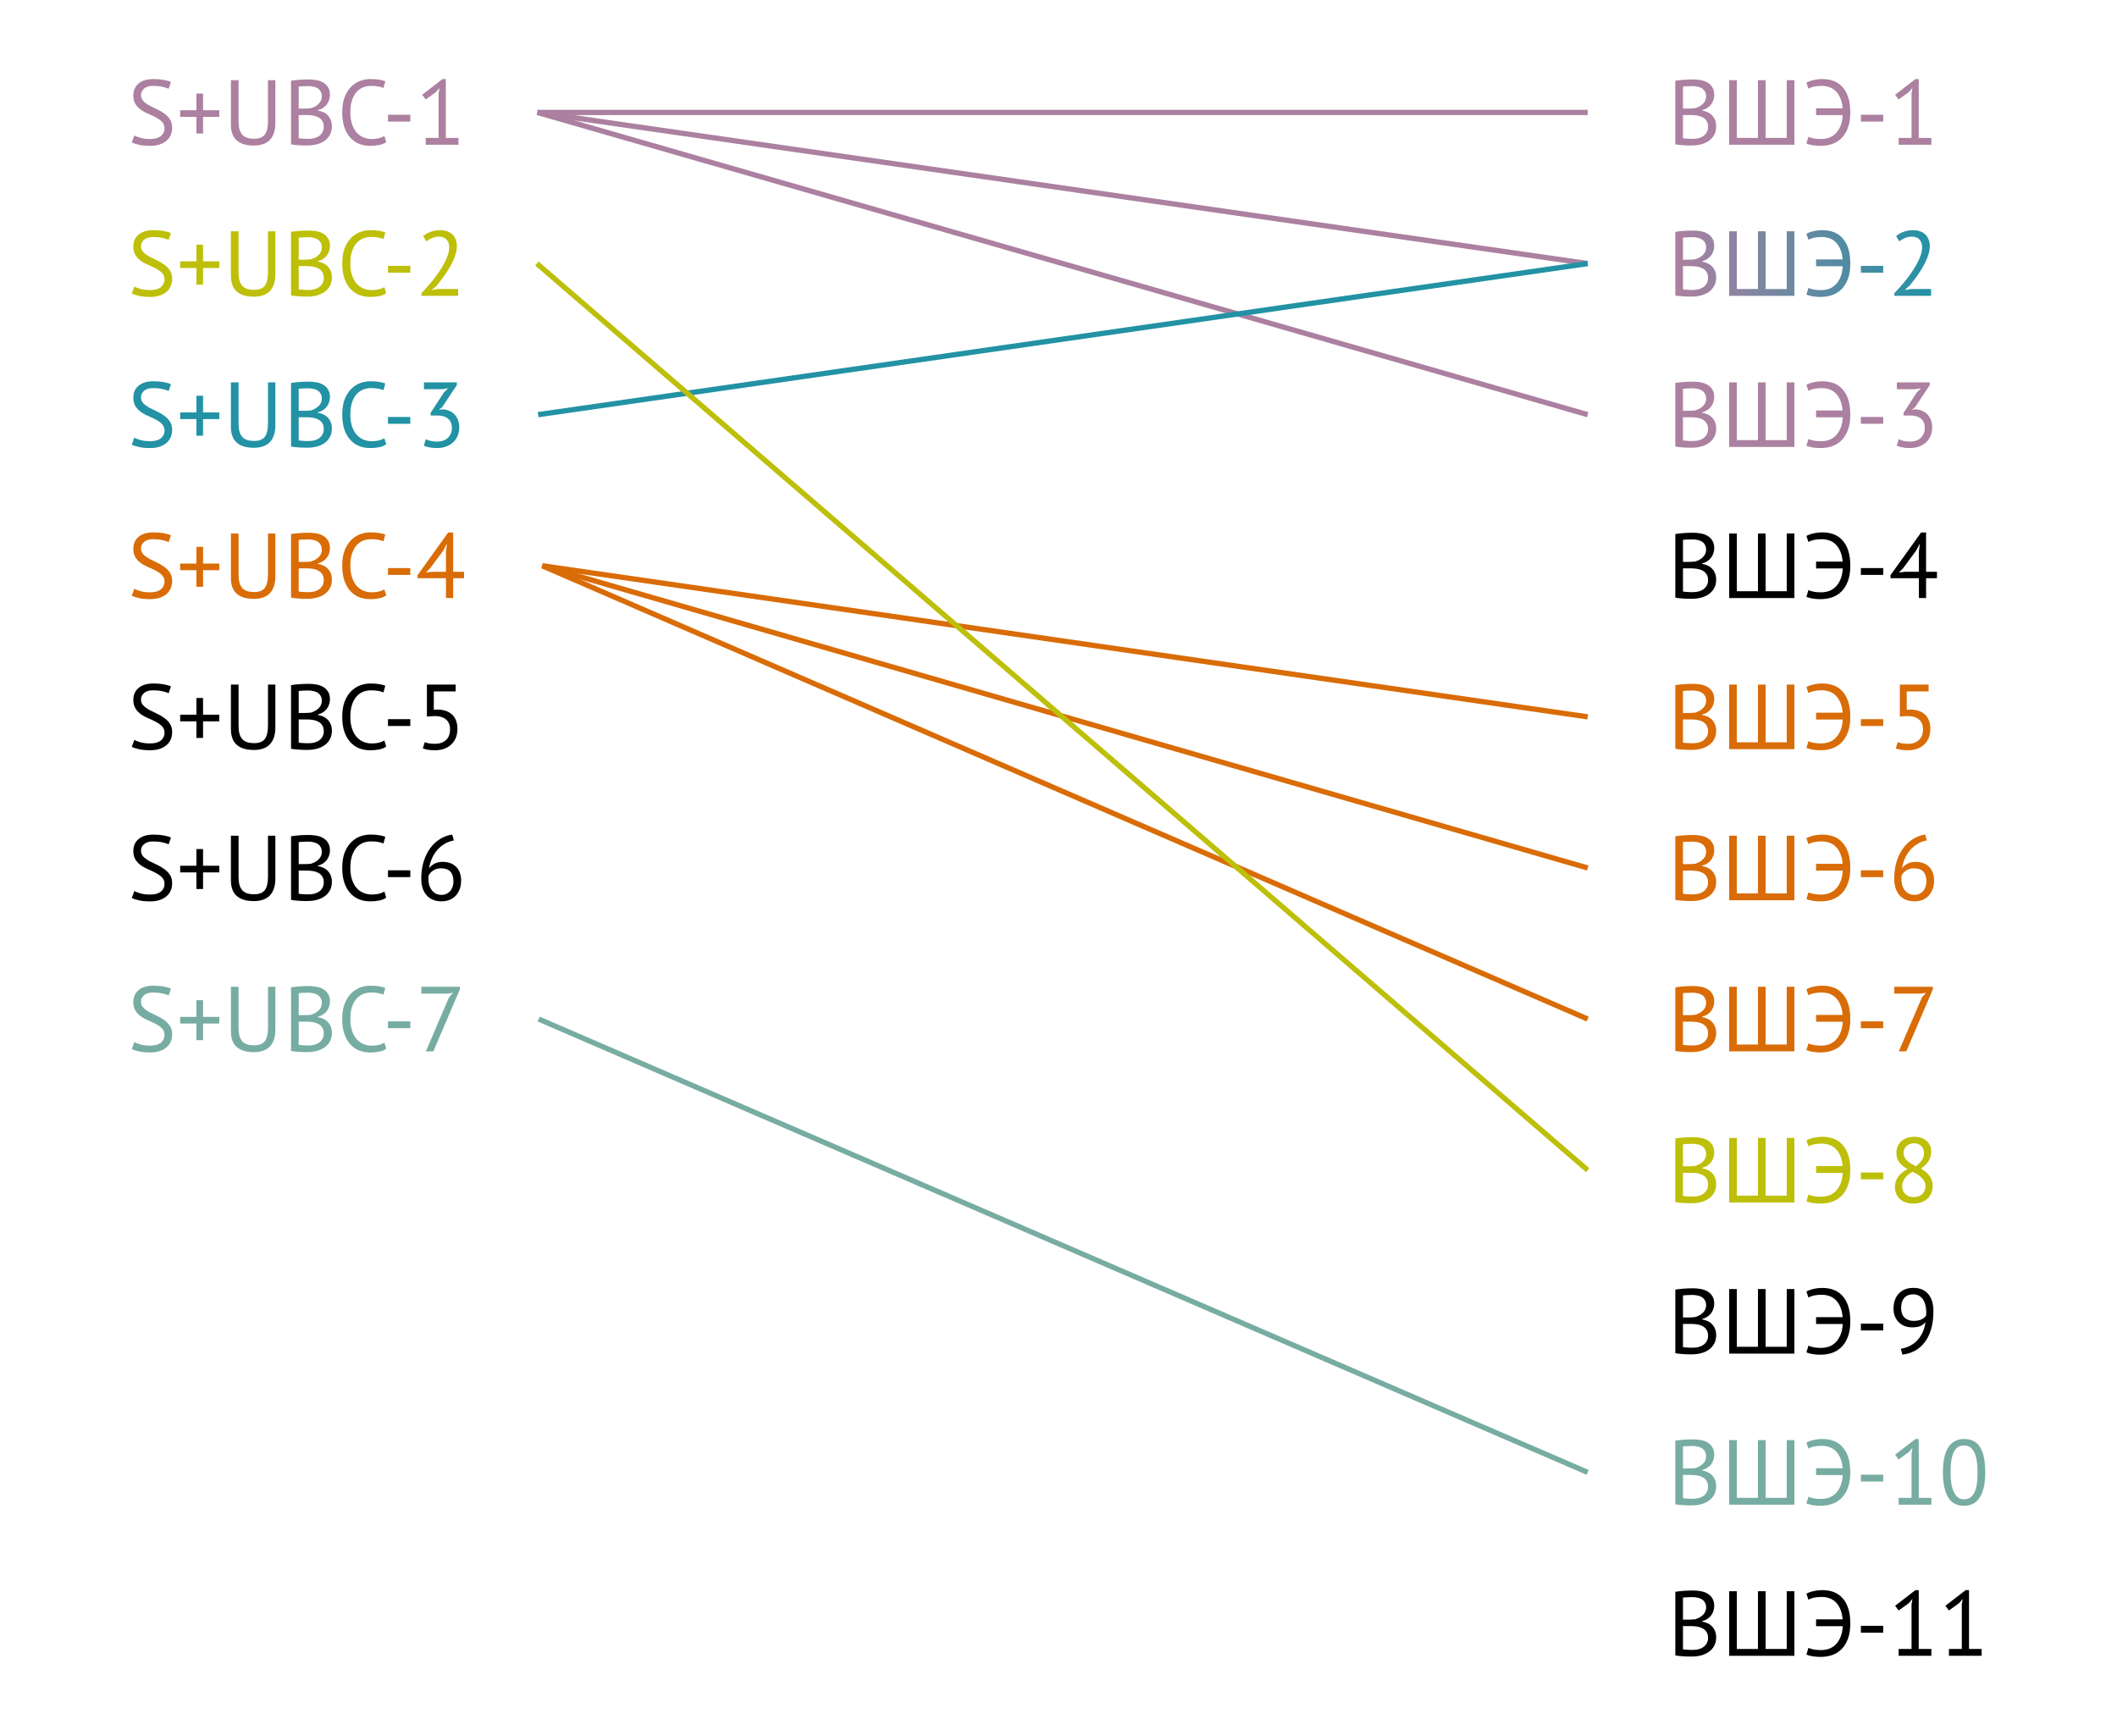 <?xml version="1.0" encoding="UTF-8" standalone="no"?>
<svg xmlns:rdf="http://www.w3.org/1999/02/22-rdf-syntax-ns#" xmlns="http://www.w3.org/2000/svg" height="329.37" width="401.68" version="1.1" xmlns:cc="http://creativecommons.org/ns#" xmlns:dc="http://purl.org/dc/elements/1.1/" viewBox="0 0 321.347 263.496">
<defs>
<linearGradient id="a" y2="40.004" gradientUnits="userSpaceOnUse" y1="40.004" x2="293.13" x1="254.31">
<stop stop-color="#ac80a0" offset="0"/>
<stop stop-color="#2292a4" offset="1"/>
</linearGradient>
</defs>
<g font-size="14px" font-family="&apos;PT Sans&apos;">
<g fill="#ac80a0">
<path d="m260.21 14.408q0 0.35-0.112 0.714t-0.336 0.686q-0.224 0.308-0.574 0.546t-0.826 0.364v0.056q0.42 0.07 0.798 0.238 0.392 0.168 0.686 0.462t0.476 0.714 0.182 0.994q0 0.756-0.322 1.316-0.308 0.546-0.826 0.896-0.504 0.35-1.162 0.518t-1.344 0.168q-0.238 0-0.56 0t-0.672-0.028q-0.35-0.014-0.7-0.056-0.35-0.028-0.616-0.098v-9.646q0.518-0.084 1.204-0.14t1.498-0.056q0.546 0 1.106 0.098 0.574 0.084 1.036 0.35 0.462 0.252 0.756 0.714 0.308 0.462 0.308 1.19zm-3.248 6.664q0.448 0 0.868-0.098 0.42-0.112 0.742-0.336 0.322-0.238 0.504-0.574 0.196-0.336 0.196-0.798 0-0.574-0.238-0.924-0.224-0.35-0.602-0.546-0.364-0.196-0.826-0.266t-0.924-0.07h-1.218v3.514q0.098 0.028 0.28 0.042t0.392 0.028 0.434 0.028q0.224 0 0.392 0zm-0.77-4.592q0.238 0 0.574-0.014t0.56-0.042q0.336-0.112 0.63-0.266 0.294-0.168 0.518-0.378 0.238-0.224 0.364-0.504 0.14-0.294 0.14-0.63 0-0.462-0.182-0.756-0.168-0.308-0.462-0.49t-0.672-0.252q-0.378-0.084-0.77-0.084-0.462 0-0.854 0.028-0.378 0.014-0.574 0.056v3.332h0.728z"/>
<path d="m262.48 21.968v-9.8h1.162v8.764h3.206v-8.764h1.162v8.764h3.206v-8.764h1.162v9.8h-9.898z"/>
<path d="m275.67 16.438h4.032q-0.07-0.854-0.336-1.498-0.266-0.658-0.686-1.078-0.42-0.434-0.98-0.63-0.546-0.196-1.19-0.196-0.658 0-1.176 0.112-0.504 0.112-0.826 0.308l-0.308-0.91q0.434-0.252 1.078-0.392 0.644-0.154 1.372-0.154 0.896 0 1.666 0.28t1.33 0.896q0.574 0.602 0.896 1.568t0.322 2.324q0 1.372-0.364 2.338t-0.994 1.582q-0.616 0.602-1.442 0.882-0.812 0.266-1.708 0.266-0.7 0-1.246-0.098-0.532-0.098-0.91-0.252l0.308-1.022q0.322 0.154 0.84 0.252 0.518 0.084 1.078 0.084t1.12-0.168q0.574-0.182 1.036-0.616t0.77-1.134 0.364-1.708h-4.046v-1.036z"/>
<path d="m282.47 17.418h3.388v1.036h-3.388v-1.036z"/>
<path d="m288.2 20.932h1.96v-6.776l0.14-0.826-0.56 0.658-1.54 1.106-0.532-0.714 3.08-2.38h0.504v8.932h1.918v1.036h-4.97v-1.036z"/>
</g>
<g fill="url(#a)">
<path d="m260.21 37.344q0 0.35-0.112 0.714t-0.336 0.686q-0.224 0.308-0.574 0.546t-0.826 0.364v0.056q0.42 0.07 0.798 0.238 0.392 0.168 0.686 0.462t0.476 0.714 0.182 0.994q0 0.756-0.322 1.316-0.308 0.546-0.826 0.896-0.504 0.35-1.162 0.518t-1.344 0.168q-0.238 0-0.56 0t-0.672-0.028q-0.35-0.014-0.7-0.056-0.35-0.028-0.616-0.098v-9.646q0.518-0.084 1.204-0.14t1.498-0.056q0.546 0 1.106 0.098 0.574 0.084 1.036 0.35 0.462 0.252 0.756 0.714 0.308 0.462 0.308 1.19zm-3.248 6.664q0.448 0 0.868-0.098 0.42-0.112 0.742-0.336 0.322-0.238 0.504-0.574 0.196-0.336 0.196-0.798 0-0.574-0.238-0.924-0.224-0.35-0.602-0.546-0.364-0.196-0.826-0.266t-0.924-0.07h-1.218v3.514q0.098 0.028 0.28 0.042t0.392 0.028 0.434 0.028q0.224 0 0.392 0zm-0.77-4.592q0.238 0 0.574-0.014t0.56-0.042q0.336-0.112 0.63-0.266 0.294-0.168 0.518-0.378 0.238-0.224 0.364-0.504 0.14-0.294 0.14-0.63 0-0.462-0.182-0.756-0.168-0.308-0.462-0.49t-0.672-0.252q-0.378-0.084-0.77-0.084-0.462 0-0.854 0.028-0.378 0.014-0.574 0.056v3.332h0.728z"/>
<path d="m262.48 44.904v-9.8h1.162v8.764h3.206v-8.764h1.162v8.764h3.206v-8.764h1.162v9.8h-9.898z"/>
<path d="m275.67 39.374h4.032q-0.07-0.854-0.336-1.498-0.266-0.658-0.686-1.078-0.42-0.434-0.98-0.63-0.546-0.196-1.19-0.196-0.658 0-1.176 0.112-0.504 0.112-0.826 0.308l-0.308-0.91q0.434-0.252 1.078-0.392 0.644-0.154 1.372-0.154 0.896 0 1.666 0.28t1.33 0.896q0.574 0.602 0.896 1.568t0.322 2.324q0 1.372-0.364 2.338t-0.994 1.582q-0.616 0.602-1.442 0.882-0.812 0.266-1.708 0.266-0.7 0-1.246-0.098-0.532-0.098-0.91-0.252l0.308-1.022q0.322 0.154 0.84 0.252 0.518 0.084 1.078 0.084t1.12-0.168q0.574-0.182 1.036-0.616t0.77-1.134 0.364-1.708h-4.046v-1.036z"/>
<path d="m282.47 40.354h3.388v1.036h-3.388v-1.036z"/>
<path d="m292.93 37.33q0 0.742-0.28 1.526-0.266 0.77-0.714 1.554-0.434 0.784-0.98 1.54-0.546 0.742-1.092 1.414l-0.686 0.602v0.056l0.896-0.154h3.052v1.036h-5.572v-0.406q0.308-0.322 0.742-0.798t0.896-1.05q0.476-0.588 0.924-1.232 0.462-0.658 0.826-1.33 0.378-0.672 0.602-1.33t0.224-1.246q0-0.686-0.392-1.134-0.392-0.462-1.19-0.462-0.532 0-1.036 0.224-0.504 0.21-0.868 0.49l-0.462-0.798q0.49-0.42 1.162-0.658t1.442-0.238q0.602 0 1.064 0.182 0.462 0.168 0.784 0.49t0.49 0.77q0.168 0.434 0.168 0.952z"/>
</g>
<g fill="#ac80a0">
<path d="m260.21 60.28q0 0.35-0.112 0.714t-0.336 0.686q-0.224 0.308-0.574 0.546t-0.826 0.364v0.056q0.42 0.07 0.798 0.238 0.392 0.168 0.686 0.462t0.476 0.714 0.182 0.994q0 0.756-0.322 1.316-0.308 0.546-0.826 0.896-0.504 0.35-1.162 0.518t-1.344 0.168q-0.238 0-0.56 0t-0.672-0.028q-0.35-0.014-0.7-0.056-0.35-0.028-0.616-0.098v-9.646q0.518-0.084 1.204-0.14t1.498-0.056q0.546 0 1.106 0.098 0.574 0.084 1.036 0.35 0.462 0.252 0.756 0.714 0.308 0.462 0.308 1.19zm-3.248 6.664q0.448 0 0.868-0.098 0.42-0.112 0.742-0.336 0.322-0.238 0.504-0.574 0.196-0.336 0.196-0.798 0-0.574-0.238-0.924-0.224-0.35-0.602-0.546-0.364-0.196-0.826-0.266t-0.924-0.07h-1.218v3.514q0.098 0.028 0.28 0.042t0.392 0.028 0.434 0.028q0.224 0 0.392 0zm-0.77-4.592q0.238 0 0.574-0.014t0.56-0.042q0.336-0.112 0.63-0.266 0.294-0.168 0.518-0.378 0.238-0.224 0.364-0.504 0.14-0.294 0.14-0.63 0-0.462-0.182-0.756-0.168-0.308-0.462-0.49t-0.672-0.252q-0.378-0.084-0.77-0.084-0.462 0-0.854 0.028-0.378 0.014-0.574 0.056v3.332h0.728z"/>
<path d="m262.48 67.84v-9.8h1.162v8.764h3.206v-8.764h1.162v8.764h3.206v-8.764h1.162v9.8h-9.898z"/>
<path d="m275.67 62.31h4.032q-0.07-0.854-0.336-1.498-0.266-0.658-0.686-1.078-0.42-0.434-0.98-0.63-0.546-0.196-1.19-0.196-0.658 0-1.176 0.112-0.504 0.112-0.826 0.308l-0.308-0.91q0.434-0.252 1.078-0.392 0.644-0.154 1.372-0.154 0.896 0 1.666 0.28t1.33 0.896q0.574 0.602 0.896 1.568t0.322 2.324q0 1.372-0.364 2.338t-0.994 1.582q-0.616 0.602-1.442 0.882-0.812 0.266-1.708 0.266-0.7 0-1.246-0.098-0.532-0.098-0.91-0.252l0.308-1.022q0.322 0.154 0.84 0.252 0.518 0.084 1.078 0.084t1.12-0.168q0.574-0.182 1.036-0.616t0.77-1.134 0.364-1.708h-4.046v-1.036z"/>
<path d="m282.47 63.29h3.388v1.036h-3.388v-1.036z"/>
<path d="m289.96 67.028q0.476 0 0.882-0.14t0.7-0.406q0.294-0.28 0.462-0.658t0.168-0.826q0-0.98-0.588-1.456-0.574-0.476-1.596-0.476h-1.036v-0.406l2.016-3.108 0.644-0.616-0.91 0.14h-2.772v-1.036h4.998v0.406l-2.226 3.346-0.49 0.406v0.028l0.476-0.098q0.56 0.014 1.036 0.21 0.476 0.182 0.826 0.546 0.35 0.35 0.546 0.854 0.196 0.49 0.196 1.12 0 0.756-0.266 1.344t-0.728 0.994q-0.448 0.392-1.064 0.602t-1.302 0.21q-0.63 0-1.134-0.098t-0.882-0.252l0.294-0.994q0.322 0.154 0.756 0.266 0.448 0.098 0.994 0.098z"/>
</g>
</g>
<path d="m260.21 83.216q0 0.35-0.112 0.714t-0.336 0.686q-0.224 0.308-0.574 0.546t-0.826 0.364v0.056q0.42 0.07 0.798 0.238 0.392 0.168 0.686 0.462t0.476 0.714 0.182 0.994q0 0.756-0.322 1.316-0.308 0.546-0.826 0.896-0.504 0.35-1.162 0.518t-1.344 0.168q-0.238 0-0.56 0t-0.672-0.028q-0.35-0.014-0.7-0.056-0.35-0.028-0.616-0.098v-9.646q0.518-0.084 1.204-0.14t1.498-0.056q0.546 0 1.106 0.098 0.574 0.084 1.036 0.35 0.462 0.252 0.756 0.714 0.308 0.462 0.308 1.19zm-3.248 6.664q0.448 0 0.868-0.098 0.42-0.112 0.742-0.336 0.322-0.238 0.504-0.574 0.196-0.336 0.196-0.798 0-0.574-0.238-0.924-0.224-0.35-0.602-0.546-0.364-0.196-0.826-0.266t-0.924-0.07h-1.218v3.514q0.098 0.028 0.28 0.042t0.392 0.028 0.434 0.028q0.224 0 0.392 0zm-0.77-4.592q0.238 0 0.574-0.014t0.56-0.042q0.336-0.112 0.63-0.266 0.294-0.168 0.518-0.378 0.238-0.224 0.364-0.504 0.14-0.294 0.14-0.63 0-0.462-0.182-0.756-0.168-0.308-0.462-0.49t-0.672-0.252q-0.378-0.084-0.77-0.084-0.462 0-0.854 0.028-0.378 0.014-0.574 0.056v3.332h0.728z"/>
<path d="m262.48 90.776v-9.8h1.162v8.764h3.206v-8.764h1.162v8.764h3.206v-8.764h1.162v9.8h-9.898z"/>
<path d="m275.67 85.246h4.032q-0.07-0.854-0.336-1.498-0.266-0.658-0.686-1.078-0.42-0.434-0.98-0.63-0.546-0.196-1.19-0.196-0.658 0-1.176 0.112-0.504 0.112-0.826 0.308l-0.308-0.91q0.434-0.252 1.078-0.392 0.644-0.154 1.372-0.154 0.896 0 1.666 0.28t1.33 0.896q0.574 0.602 0.896 1.568t0.322 2.324q0 1.372-0.364 2.338t-0.994 1.582q-0.616 0.602-1.442 0.882-0.812 0.266-1.708 0.266-0.7 0-1.246-0.098-0.532-0.098-0.91-0.252l0.308-1.022q0.322 0.154 0.84 0.252 0.518 0.084 1.078 0.084t1.12-0.168q0.574-0.182 1.036-0.616t0.77-1.134 0.364-1.708h-4.046v-1.036z"/>
<path d="m282.47 86.226h3.388v1.036h-3.388v-1.036z"/>
<path d="m294.02 87.766h-1.652v3.01h-1.092v-3.01h-4.312v-0.462l4.648-6.482h0.756v5.964h1.652v0.98zm-2.744-4.032 0.14-1.148h-0.042l-0.49 0.952-1.974 2.674-0.672 0.686 0.98-0.112h2.058v-3.052z"/>
<g font-size="14px" font-family="&apos;PT Sans&apos;" fill="#d96c06">
<path d="m260.21 106.15q0 0.35-0.112 0.714t-0.336 0.686q-0.224 0.308-0.574 0.546t-0.826 0.364v0.056q0.42 0.07 0.798 0.238 0.392 0.168 0.686 0.462t0.476 0.714 0.182 0.994q0 0.756-0.322 1.316-0.308 0.546-0.826 0.896-0.504 0.35-1.162 0.518t-1.344 0.168q-0.238 0-0.56 0t-0.672-0.028q-0.35-0.014-0.7-0.056-0.35-0.028-0.616-0.098v-9.646q0.518-0.084 1.204-0.14t1.498-0.056q0.546 0 1.106 0.098 0.574 0.084 1.036 0.35 0.462 0.252 0.756 0.714 0.308 0.462 0.308 1.19zm-3.248 6.664q0.448 0 0.868-0.098 0.42-0.112 0.742-0.336 0.322-0.238 0.504-0.574 0.196-0.336 0.196-0.798 0-0.574-0.238-0.924-0.224-0.35-0.602-0.546-0.364-0.196-0.826-0.266t-0.924-0.07h-1.218v3.514q0.098 0.028 0.28 0.042t0.392 0.028 0.434 0.028q0.224 0 0.392 0zm-0.77-4.592q0.238 0 0.574-0.014t0.56-0.042q0.336-0.112 0.63-0.266 0.294-0.168 0.518-0.378 0.238-0.224 0.364-0.504 0.14-0.294 0.14-0.63 0-0.462-0.182-0.756-0.168-0.308-0.462-0.49t-0.672-0.252q-0.378-0.084-0.77-0.084-0.462 0-0.854 0.028-0.378 0.014-0.574 0.056v3.332h0.728z"/>
<path d="m262.48 113.71v-9.8h1.162v8.764h3.206v-8.764h1.162v8.764h3.206v-8.764h1.162v9.8h-9.898z"/>
<path d="m275.67 108.18h4.032q-0.07-0.854-0.336-1.498-0.266-0.658-0.686-1.078-0.42-0.434-0.98-0.63-0.546-0.196-1.19-0.196-0.658 0-1.176 0.112-0.504 0.112-0.826 0.308l-0.308-0.91q0.434-0.252 1.078-0.392 0.644-0.154 1.372-0.154 0.896 0 1.666 0.28t1.33 0.896q0.574 0.602 0.896 1.568t0.322 2.324q0 1.372-0.364 2.338t-0.994 1.582q-0.616 0.602-1.442 0.882-0.812 0.266-1.708 0.266-0.7 0-1.246-0.098-0.532-0.098-0.91-0.252l0.308-1.022q0.322 0.154 0.84 0.252 0.518 0.084 1.078 0.084t1.12-0.168q0.574-0.182 1.036-0.616t0.77-1.134 0.364-1.708h-4.046v-1.036z"/>
<path d="m282.47 109.16h3.388v1.036h-3.388v-1.036z"/>
<path d="m289.67 112.9q0.966 0 1.596-0.56t0.63-1.624q0-1.022-0.63-1.526-0.616-0.504-1.708-0.504l-1.176 0.07v-4.844h4.368v1.036h-3.318v2.786l0.602-0.028q1.386 0.014 2.184 0.77t0.798 2.17q0 0.784-0.266 1.4-0.266 0.602-0.728 1.008-0.448 0.406-1.064 0.616t-1.316 0.21q-0.63 0-1.064-0.07t-0.812-0.21l0.294-0.952q0.322 0.126 0.686 0.196 0.378 0.056 0.924 0.056z"/>
<path d="m260.21 129.09q0 0.35-0.112 0.714t-0.336 0.686q-0.224 0.308-0.574 0.546t-0.826 0.364v0.056q0.42 0.07 0.798 0.238 0.392 0.168 0.686 0.462t0.476 0.714 0.182 0.994q0 0.756-0.322 1.316-0.308 0.546-0.826 0.896-0.504 0.35-1.162 0.518t-1.344 0.168q-0.238 0-0.56 0t-0.672-0.028q-0.35-0.014-0.7-0.056-0.35-0.028-0.616-0.098v-9.646q0.518-0.084 1.204-0.14t1.498-0.056q0.546 0 1.106 0.098 0.574 0.084 1.036 0.35 0.462 0.252 0.756 0.714 0.308 0.462 0.308 1.19zm-3.248 6.664q0.448 0 0.868-0.098 0.42-0.112 0.742-0.336 0.322-0.238 0.504-0.574 0.196-0.336 0.196-0.798 0-0.574-0.238-0.924-0.224-0.35-0.602-0.546-0.364-0.196-0.826-0.266t-0.924-0.07h-1.218v3.514q0.098 0.028 0.28 0.042t0.392 0.028 0.434 0.028q0.224 0 0.392 0zm-0.77-4.592q0.238 0 0.574-0.014t0.56-0.042q0.336-0.112 0.63-0.266 0.294-0.168 0.518-0.378 0.238-0.224 0.364-0.504 0.14-0.294 0.14-0.63 0-0.462-0.182-0.756-0.168-0.308-0.462-0.49t-0.672-0.252q-0.378-0.084-0.77-0.084-0.462 0-0.854 0.028-0.378 0.014-0.574 0.056v3.332h0.728z"/>
<path d="m262.48 136.65v-9.8h1.162v8.764h3.206v-8.764h1.162v8.764h3.206v-8.764h1.162v9.8h-9.898z"/>
<path d="m275.67 131.12h4.032q-0.07-0.854-0.336-1.498-0.266-0.658-0.686-1.078-0.42-0.434-0.98-0.63-0.546-0.196-1.19-0.196-0.658 0-1.176 0.112-0.504 0.112-0.826 0.308l-0.308-0.91q0.434-0.252 1.078-0.392 0.644-0.154 1.372-0.154 0.896 0 1.666 0.28t1.33 0.896q0.574 0.602 0.896 1.568t0.322 2.324q0 1.372-0.364 2.338t-0.994 1.582q-0.616 0.602-1.442 0.882-0.812 0.266-1.708 0.266-0.7 0-1.246-0.098-0.532-0.098-0.91-0.252l0.308-1.022q0.322 0.154 0.84 0.252 0.518 0.084 1.078 0.084t1.12-0.168q0.574-0.182 1.036-0.616t0.77-1.134 0.364-1.708h-4.046v-1.036z"/>
<path d="m282.47 132.1h3.388v1.036h-3.388v-1.036z"/>
<path d="m293.58 133.69q0 0.644-0.196 1.218-0.196 0.56-0.574 0.994-0.378 0.42-0.938 0.672-0.56 0.238-1.274 0.238-0.7 0-1.26-0.224t-0.966-0.658q-0.406-0.448-0.63-1.092-0.21-0.644-0.21-1.484 0-1.386 0.35-2.548 0.364-1.176 0.994-2.044t1.484-1.4q0.868-0.546 1.876-0.686l0.238 0.896q-0.784 0.14-1.428 0.532t-1.134 0.966q-0.476 0.574-0.784 1.288t-0.42 1.47q0.224-0.378 0.756-0.686 0.532-0.322 1.302-0.322 1.316 0 2.058 0.756 0.756 0.756 0.756 2.114zm-1.162 0.112q0-0.994-0.462-1.498t-1.428-0.504q-0.686 0-1.19 0.336-0.49 0.336-0.686 0.756-0.028 0.196-0.028 0.322t0 0.28q0 0.434 0.112 0.854 0.126 0.42 0.378 0.756 0.252 0.322 0.616 0.532 0.378 0.196 0.882 0.196 0.406 0 0.728-0.154 0.336-0.154 0.574-0.42t0.364-0.644q0.14-0.378 0.14-0.812z"/>
<path d="m260.21 152.02q0 0.35-0.112 0.714t-0.336 0.686q-0.224 0.308-0.574 0.546t-0.826 0.364v0.056q0.42 0.07 0.798 0.238 0.392 0.168 0.686 0.462t0.476 0.714 0.182 0.994q0 0.756-0.322 1.316-0.308 0.546-0.826 0.896-0.504 0.35-1.162 0.518t-1.344 0.168q-0.238 0-0.56 0t-0.672-0.028q-0.35-0.014-0.7-0.056-0.35-0.028-0.616-0.098v-9.646q0.518-0.084 1.204-0.14t1.498-0.056q0.546 0 1.106 0.098 0.574 0.084 1.036 0.35 0.462 0.252 0.756 0.714 0.308 0.462 0.308 1.19zm-3.248 6.664q0.448 0 0.868-0.098 0.42-0.112 0.742-0.336 0.322-0.238 0.504-0.574 0.196-0.336 0.196-0.798 0-0.574-0.238-0.924-0.224-0.35-0.602-0.546-0.364-0.196-0.826-0.266t-0.924-0.07h-1.218v3.514q0.098 0.028 0.28 0.042t0.392 0.028 0.434 0.028q0.224 0 0.392 0zm-0.77-4.592q0.238 0 0.574-0.014t0.56-0.042q0.336-0.112 0.63-0.266 0.294-0.168 0.518-0.378 0.238-0.224 0.364-0.504 0.14-0.294 0.14-0.63 0-0.462-0.182-0.756-0.168-0.308-0.462-0.49t-0.672-0.252q-0.378-0.084-0.77-0.084-0.462 0-0.854 0.028-0.378 0.014-0.574 0.056v3.332h0.728z"/>
<path d="m262.48 159.58v-9.8h1.162v8.764h3.206v-8.764h1.162v8.764h3.206v-8.764h1.162v9.8h-9.898z"/>
<path d="m275.67 154.05h4.032q-0.07-0.854-0.336-1.498-0.266-0.658-0.686-1.078-0.42-0.434-0.98-0.63-0.546-0.196-1.19-0.196-0.658 0-1.176 0.112-0.504 0.112-0.826 0.308l-0.308-0.91q0.434-0.252 1.078-0.392 0.644-0.154 1.372-0.154 0.896 0 1.666 0.28t1.33 0.896q0.574 0.602 0.896 1.568t0.322 2.324q0 1.372-0.364 2.338t-0.994 1.582q-0.616 0.602-1.442 0.882-0.812 0.266-1.708 0.266-0.7 0-1.246-0.098-0.532-0.098-0.91-0.252l0.308-1.022q0.322 0.154 0.84 0.252 0.518 0.084 1.078 0.084t1.12-0.168q0.574-0.182 1.036-0.616t0.77-1.134 0.364-1.708h-4.046v-1.036z"/>
<path d="m282.47 155.03h3.388v1.036h-3.388v-1.036z"/>
<path d="m288.23 159.58 3.514-8.204 0.616-0.686-0.826 0.126h-3.99v-1.036h5.852v0.378l-4.032 9.422h-1.134z"/>
</g>
<g font-size="14px" font-family="&apos;PT Sans&apos;">
<g fill="#bdbf09">
<path d="m260.21 174.96q0 0.35-0.112 0.714t-0.336 0.686q-0.224 0.308-0.574 0.546t-0.826 0.364v0.056q0.42 0.07 0.798 0.238 0.392 0.168 0.686 0.462t0.476 0.714 0.182 0.994q0 0.756-0.322 1.316-0.308 0.546-0.826 0.896-0.504 0.35-1.162 0.518t-1.344 0.168q-0.238 0-0.56 0t-0.672-0.028q-0.35-0.014-0.7-0.056-0.35-0.028-0.616-0.098v-9.646q0.518-0.084 1.204-0.14t1.498-0.056q0.546 0 1.106 0.098 0.574 0.084 1.036 0.35 0.462 0.252 0.756 0.714 0.308 0.462 0.308 1.19zm-3.248 6.664q0.448 0 0.868-0.098 0.42-0.112 0.742-0.336 0.322-0.238 0.504-0.574 0.196-0.336 0.196-0.798 0-0.574-0.238-0.924-0.224-0.35-0.602-0.546-0.364-0.196-0.826-0.266t-0.924-0.07h-1.218v3.514q0.098 0.028 0.28 0.042t0.392 0.028 0.434 0.028q0.224 0 0.392 0zm-0.77-4.592q0.238 0 0.574-0.014t0.56-0.042q0.336-0.112 0.63-0.266 0.294-0.168 0.518-0.378 0.238-0.224 0.364-0.504 0.14-0.294 0.14-0.63 0-0.462-0.182-0.756-0.168-0.308-0.462-0.49t-0.672-0.252q-0.378-0.084-0.77-0.084-0.462 0-0.854 0.028-0.378 0.014-0.574 0.056v3.332h0.728z"/>
<path d="m262.48 182.52v-9.8h1.162v8.764h3.206v-8.764h1.162v8.764h3.206v-8.764h1.162v9.8h-9.898z"/>
<path d="m275.67 176.99h4.032q-0.07-0.854-0.336-1.498-0.266-0.658-0.686-1.078-0.42-0.434-0.98-0.63-0.546-0.196-1.19-0.196-0.658 0-1.176 0.112-0.504 0.112-0.826 0.308l-0.308-0.91q0.434-0.252 1.078-0.392 0.644-0.154 1.372-0.154 0.896 0 1.666 0.28t1.33 0.896q0.574 0.602 0.896 1.568t0.322 2.324q0 1.372-0.364 2.338t-0.994 1.582q-0.616 0.602-1.442 0.882-0.812 0.266-1.708 0.266-0.7 0-1.246-0.098-0.532-0.098-0.91-0.252l0.308-1.022q0.322 0.154 0.84 0.252 0.518 0.084 1.078 0.084t1.12-0.168q0.574-0.182 1.036-0.616t0.77-1.134 0.364-1.708h-4.046v-1.036z"/>
<path d="m282.47 177.97h3.388v1.036h-3.388v-1.036z"/>
<path d="m287.64 180.18q0-0.882 0.462-1.526 0.462-0.658 1.442-1.19-0.35-0.21-0.658-0.434-0.294-0.238-0.532-0.532-0.224-0.294-0.364-0.658-0.126-0.364-0.126-0.84 0-0.546 0.182-0.994 0.196-0.448 0.546-0.77 0.364-0.322 0.854-0.504 0.504-0.182 1.134-0.182 0.588 0 1.064 0.168t0.798 0.462q0.336 0.294 0.518 0.7t0.182 0.896q0 0.798-0.364 1.414-0.364 0.602-1.204 1.19 0.364 0.21 0.686 0.462 0.336 0.252 0.574 0.56 0.252 0.308 0.392 0.7 0.14 0.378 0.14 0.868 0 0.602-0.196 1.106-0.196 0.49-0.574 0.854-0.378 0.35-0.924 0.56-0.546 0.196-1.246 0.196-0.672 0-1.19-0.196t-0.882-0.532q-0.35-0.336-0.532-0.784-0.182-0.462-0.182-0.994zm4.634-0.14q0-0.42-0.168-0.728-0.168-0.322-0.448-0.574-0.266-0.266-0.616-0.476t-0.728-0.406q-0.854 0.476-1.218 1.064t-0.364 1.12q0 0.336 0.112 0.644t0.336 0.532 0.546 0.364q0.336 0.126 0.77 0.126 0.35 0 0.672-0.098 0.322-0.112 0.56-0.308 0.252-0.21 0.392-0.518 0.154-0.322 0.154-0.742zm-3.318-5.068q0 0.392 0.154 0.7 0.154 0.294 0.406 0.532 0.266 0.238 0.602 0.448 0.336 0.196 0.7 0.378 0.63-0.49 0.924-0.966 0.308-0.476 0.308-1.05 0-0.714-0.448-1.092-0.434-0.392-1.05-0.392-0.378 0-0.672 0.126t-0.504 0.322-0.322 0.462q-0.098 0.252-0.098 0.532z"/>
</g>
<path d="m260.21 197.9q0 0.35-0.112 0.714t-0.336 0.686q-0.224 0.308-0.574 0.546t-0.826 0.364v0.056q0.42 0.07 0.798 0.238 0.392 0.168 0.686 0.462t0.476 0.714 0.182 0.994q0 0.756-0.322 1.316-0.308 0.546-0.826 0.896-0.504 0.35-1.162 0.518t-1.344 0.168q-0.238 0-0.56 0t-0.672-0.028q-0.35-0.014-0.7-0.056-0.35-0.028-0.616-0.098v-9.646q0.518-0.084 1.204-0.14t1.498-0.056q0.546 0 1.106 0.098 0.574 0.084 1.036 0.35 0.462 0.252 0.756 0.714 0.308 0.462 0.308 1.19zm-3.248 6.664q0.448 0 0.868-0.098 0.42-0.112 0.742-0.336 0.322-0.238 0.504-0.574 0.196-0.336 0.196-0.798 0-0.574-0.238-0.924-0.224-0.35-0.602-0.546-0.364-0.196-0.826-0.266t-0.924-0.07h-1.218v3.514q0.098 0.028 0.28 0.042t0.392 0.028 0.434 0.028q0.224 0 0.392 0zm-0.77-4.592q0.238 0 0.574-0.014t0.56-0.042q0.336-0.112 0.63-0.266 0.294-0.168 0.518-0.378 0.238-0.224 0.364-0.504 0.14-0.294 0.14-0.63 0-0.462-0.182-0.756-0.168-0.308-0.462-0.49t-0.672-0.252q-0.378-0.084-0.77-0.084-0.462 0-0.854 0.028-0.378 0.014-0.574 0.056v3.332h0.728z"/>
<path d="m262.48 205.46v-9.8h1.162v8.764h3.206v-8.764h1.162v8.764h3.206v-8.764h1.162v9.8h-9.898z"/>
<path d="m275.67 199.93h4.032q-0.07-0.854-0.336-1.498-0.266-0.658-0.686-1.078-0.42-0.434-0.98-0.63-0.546-0.196-1.19-0.196-0.658 0-1.176 0.112-0.504 0.112-0.826 0.308l-0.308-0.91q0.434-0.252 1.078-0.392 0.644-0.154 1.372-0.154 0.896 0 1.666 0.28t1.33 0.896q0.574 0.602 0.896 1.568t0.322 2.324q0 1.372-0.364 2.338t-0.994 1.582q-0.616 0.602-1.442 0.882-0.812 0.266-1.708 0.266-0.7 0-1.246-0.098-0.532-0.098-0.91-0.252l0.308-1.022q0.322 0.154 0.84 0.252 0.518 0.084 1.078 0.084t1.12-0.168q0.574-0.182 1.036-0.616t0.77-1.134 0.364-1.708h-4.046v-1.036z"/>
<path d="m282.47 200.91h3.388v1.036h-3.388v-1.036z"/>
<path d="m287.42 198.62q0-0.672 0.196-1.246t0.574-0.994 0.938-0.658q0.574-0.238 1.33-0.238 1.428 0 2.226 0.924t0.798 2.604q0 1.582-0.364 2.772-0.35 1.176-0.98 1.988t-1.498 1.274q-0.854 0.448-1.862 0.574l-0.252-0.896q0.812-0.126 1.456-0.476 0.658-0.35 1.12-0.882 0.476-0.532 0.77-1.204 0.294-0.686 0.406-1.484-0.378 0.448-0.84 0.63-0.448 0.168-1.19 0.168-0.574 0-1.092-0.182-0.504-0.196-0.896-0.56t-0.616-0.896-0.224-1.218zm1.162-0.112q0 0.994 0.518 1.498 0.532 0.49 1.386 0.49 0.686 0 1.176-0.224t0.7-0.588q0.028-0.182 0.028-0.322t0-0.294q0-0.504-0.126-0.966-0.112-0.476-0.35-0.84-0.238-0.378-0.63-0.588-0.378-0.21-0.896-0.21-0.854 0-1.33 0.546-0.476 0.532-0.476 1.498z"/>
<g fill="#77aca2">
<path d="m260.21 220.83q0 0.35-0.112 0.714t-0.336 0.686q-0.224 0.308-0.574 0.546t-0.826 0.364v0.056q0.42 0.07 0.798 0.238 0.392 0.168 0.686 0.462t0.476 0.714 0.182 0.994q0 0.756-0.322 1.316-0.308 0.546-0.826 0.896-0.504 0.35-1.162 0.518t-1.344 0.168q-0.238 0-0.56 0t-0.672-0.028q-0.35-0.014-0.7-0.056-0.35-0.028-0.616-0.098v-9.646q0.518-0.084 1.204-0.14t1.498-0.056q0.546 0 1.106 0.098 0.574 0.084 1.036 0.35 0.462 0.252 0.756 0.714 0.308 0.462 0.308 1.19zm-3.248 6.664q0.448 0 0.868-0.098 0.42-0.112 0.742-0.336 0.322-0.238 0.504-0.574 0.196-0.336 0.196-0.798 0-0.574-0.238-0.924-0.224-0.35-0.602-0.546-0.364-0.196-0.826-0.266t-0.924-0.07h-1.218v3.514q0.098 0.028 0.28 0.042t0.392 0.028 0.434 0.028q0.224 0 0.392 0zm-0.77-4.592q0.238 0 0.574-0.014t0.56-0.042q0.336-0.112 0.63-0.266 0.294-0.168 0.518-0.378 0.238-0.224 0.364-0.504 0.14-0.294 0.14-0.63 0-0.462-0.182-0.756-0.168-0.308-0.462-0.49t-0.672-0.252q-0.378-0.084-0.77-0.084-0.462 0-0.854 0.028-0.378 0.014-0.574 0.056v3.332h0.728z"/>
<path d="m262.48 228.39v-9.8h1.162v8.764h3.206v-8.764h1.162v8.764h3.206v-8.764h1.162v9.8h-9.898z"/>
<path d="m275.67 222.86h4.032q-0.07-0.854-0.336-1.498-0.266-0.658-0.686-1.078-0.42-0.434-0.98-0.63-0.546-0.196-1.19-0.196-0.658 0-1.176 0.112-0.504 0.112-0.826 0.308l-0.308-0.91q0.434-0.252 1.078-0.392 0.644-0.154 1.372-0.154 0.896 0 1.666 0.28t1.33 0.896q0.574 0.602 0.896 1.568t0.322 2.324q0 1.372-0.364 2.338t-0.994 1.582q-0.616 0.602-1.442 0.882-0.812 0.266-1.708 0.266-0.7 0-1.246-0.098-0.532-0.098-0.91-0.252l0.308-1.022q0.322 0.154 0.84 0.252 0.518 0.084 1.078 0.084t1.12-0.168q0.574-0.182 1.036-0.616t0.77-1.134 0.364-1.708h-4.046v-1.036z"/>
<path d="m282.47 223.84h3.388v1.036h-3.388v-1.036z"/>
<path d="m288.2 227.36h1.96v-6.776l0.14-0.826-0.56 0.658-1.54 1.106-0.532-0.714 3.08-2.38h0.504v8.932h1.918v1.036h-4.97v-1.036z"/>
<path d="m294.92 223.49q0-2.52 0.812-3.794 0.826-1.274 2.394-1.274 1.694 0 2.45 1.26 0.77 1.246 0.77 3.808 0 2.52-0.826 3.794-0.812 1.274-2.394 1.274-1.666 0-2.436-1.33t-0.77-3.738zm1.162 0q0 0.91 0.112 1.666 0.126 0.742 0.378 1.288 0.252 0.532 0.63 0.84 0.392 0.294 0.924 0.294 1.064 0 1.554-0.98 0.504-0.994 0.504-3.108 0-0.896-0.112-1.652-0.098-0.756-0.35-1.302-0.238-0.546-0.63-0.84t-0.966-0.294q-1.05 0-1.554 0.994-0.49 0.994-0.49 3.094z"/>
</g>
<path d="m260.21 243.77q0 0.35-0.112 0.714t-0.336 0.686q-0.224 0.308-0.574 0.546t-0.826 0.364v0.056q0.42 0.07 0.798 0.238 0.392 0.168 0.686 0.462t0.476 0.714 0.182 0.994q0 0.756-0.322 1.316-0.308 0.546-0.826 0.896-0.504 0.35-1.162 0.518t-1.344 0.168q-0.238 0-0.56 0t-0.672-0.028q-0.35-0.014-0.7-0.056-0.35-0.028-0.616-0.098v-9.646q0.518-0.084 1.204-0.14t1.498-0.056q0.546 0 1.106 0.098 0.574 0.084 1.036 0.35 0.462 0.252 0.756 0.714 0.308 0.462 0.308 1.19zm-3.248 6.664q0.448 0 0.868-0.098 0.42-0.112 0.742-0.336 0.322-0.238 0.504-0.574 0.196-0.336 0.196-0.798 0-0.574-0.238-0.924-0.224-0.35-0.602-0.546-0.364-0.196-0.826-0.266t-0.924-0.07h-1.218v3.514q0.098 0.028 0.28 0.042t0.392 0.028 0.434 0.028q0.224 0 0.392 0zm-0.77-4.592q0.238 0 0.574-0.014t0.56-0.042q0.336-0.112 0.63-0.266 0.294-0.168 0.518-0.378 0.238-0.224 0.364-0.504 0.14-0.294 0.14-0.63 0-0.462-0.182-0.756-0.168-0.308-0.462-0.49t-0.672-0.252q-0.378-0.084-0.77-0.084-0.462 0-0.854 0.028-0.378 0.014-0.574 0.056v3.332h0.728z"/>
<path d="m262.48 251.33v-9.8h1.162v8.764h3.206v-8.764h1.162v8.764h3.206v-8.764h1.162v9.8h-9.898z"/>
<path d="m275.67 245.8h4.032q-0.07-0.854-0.336-1.498-0.266-0.658-0.686-1.078-0.42-0.434-0.98-0.63-0.546-0.196-1.19-0.196-0.658 0-1.176 0.112-0.504 0.112-0.826 0.308l-0.308-0.91q0.434-0.252 1.078-0.392 0.644-0.154 1.372-0.154 0.896 0 1.666 0.28t1.33 0.896q0.574 0.602 0.896 1.568t0.322 2.324q0 1.372-0.364 2.338t-0.994 1.582q-0.616 0.602-1.442 0.882-0.812 0.266-1.708 0.266-0.7 0-1.246-0.098-0.532-0.098-0.91-0.252l0.308-1.022q0.322 0.154 0.84 0.252 0.518 0.084 1.078 0.084t1.12-0.168q0.574-0.182 1.036-0.616t0.77-1.134 0.364-1.708h-4.046v-1.036z"/>
<path d="m282.47 246.78h3.388v1.036h-3.388v-1.036z"/>
<path d="m288.2 250.29h1.96v-6.776l0.14-0.826-0.56 0.658-1.54 1.106-0.532-0.714 3.08-2.38h0.504v8.932h1.918v1.036h-4.97v-1.036z"/>
<path d="m295.83 250.29h1.96v-6.776l0.14-0.826-0.56 0.658-1.54 1.106-0.532-0.714 3.08-2.38h0.504v8.932h1.918v1.036h-4.97v-1.036z"/>
</g>
<g font-size="14px" font-family="&apos;PT Sans&apos;">
<g fill="#ac80a0">
<path d="m24.97 19.476q0-0.588-0.35-0.952-0.35-0.378-0.882-0.658-0.518-0.294-1.134-0.546t-1.148-0.602q-0.518-0.364-0.868-0.882-0.35-0.532-0.35-1.344 0-1.148 0.798-1.82t2.268-0.672q0.854 0 1.554 0.126t1.092 0.322l-0.35 1.022q-0.322-0.154-0.952-0.294-0.616-0.14-1.4-0.14-0.924 0-1.386 0.42-0.462 0.406-0.462 0.966 0 0.546 0.35 0.91t0.868 0.658q0.532 0.28 1.148 0.56t1.134 0.658q0.532 0.364 0.882 0.882t0.35 1.288q0 0.63-0.224 1.134t-0.658 0.868-1.05 0.56-1.4 0.196q-1.05 0-1.736-0.168-0.686-0.154-1.064-0.35l0.392-1.05q0.322 0.182 0.952 0.364 0.63 0.168 1.414 0.168 0.462 0 0.868-0.084 0.406-0.098 0.7-0.294 0.294-0.21 0.462-0.518 0.182-0.308 0.182-0.728z"/>
<path d="m27.35 16.732h2.464v-2.534h1.008v2.534h2.464v1.008h-2.464v2.52h-1.008v-2.52h-2.464v-1.008z"/>
<path d="m40.678 12.168h1.12v6.538q0 0.882-0.238 1.526-0.224 0.644-0.658 1.064-0.42 0.406-1.022 0.602t-1.33 0.196q-1.736 0-2.618-0.784t-0.882-2.38v-6.762h1.162v6.216q0 0.742 0.14 1.26 0.154 0.504 0.448 0.826 0.294 0.308 0.728 0.448 0.448 0.14 1.036 0.14 1.134 0 1.624-0.616 0.49-0.63 0.49-2.058v-6.216z"/>
<path d="m50.086 14.408q0 0.35-0.112 0.714t-0.336 0.686q-0.224 0.308-0.574 0.546t-0.826 0.364v0.056q0.42 0.07 0.798 0.238 0.392 0.168 0.686 0.462t0.476 0.714 0.182 0.994q0 0.756-0.322 1.316-0.308 0.546-0.826 0.896-0.504 0.35-1.162 0.518t-1.344 0.168q-0.238 0-0.56 0t-0.672-0.028q-0.35-0.014-0.7-0.056-0.35-0.028-0.616-0.098v-9.646q0.518-0.084 1.204-0.14t1.498-0.056q0.546 0 1.106 0.098 0.574 0.084 1.036 0.35 0.462 0.252 0.756 0.714 0.308 0.462 0.308 1.19zm-3.248 6.664q0.448 0 0.868-0.098 0.42-0.112 0.742-0.336 0.322-0.238 0.504-0.574 0.196-0.336 0.196-0.798 0-0.574-0.238-0.924-0.224-0.35-0.602-0.546-0.364-0.196-0.826-0.266t-0.924-0.07h-1.218v3.514q0.098 0.028 0.28 0.042t0.392 0.028 0.434 0.028q0.224 0 0.392 0zm-0.77-4.592q0.238 0 0.574-0.014t0.56-0.042q0.336-0.112 0.63-0.266 0.294-0.168 0.518-0.378 0.238-0.224 0.364-0.504 0.14-0.294 0.14-0.63 0-0.462-0.182-0.756-0.168-0.308-0.462-0.49t-0.672-0.252q-0.378-0.084-0.77-0.084-0.462 0-0.854 0.028-0.378 0.014-0.574 0.056v3.332h0.728z"/>
<path d="m58.626 21.562q-0.42 0.322-1.064 0.448t-1.372 0.126q-0.882 0-1.652-0.294-0.77-0.308-1.344-0.924t-0.91-1.568q-0.336-0.966-0.336-2.282 0-1.372 0.364-2.324 0.378-0.966 0.98-1.568 0.616-0.616 1.372-0.896t1.54-0.28q0.84 0 1.372 0.098 0.532 0.084 0.91 0.238l-0.28 1.022q-0.672-0.322-1.918-0.322-0.574 0-1.134 0.21t-1.008 0.686q-0.434 0.476-0.7 1.246t-0.266 1.89q0 1.008 0.252 1.764t0.686 1.26q0.448 0.504 1.036 0.756 0.602 0.252 1.302 0.252 0.63 0 1.092-0.126 0.476-0.126 0.798-0.322l0.28 0.91z"/>
<path d="m58.893 17.418h3.388v1.036h-3.388v-1.036z"/>
<path d="m64.618 20.932h1.96v-6.776l0.14-0.826-0.56 0.658-1.54 1.106-0.532-0.714 3.08-2.38h0.504v8.932h1.918v1.036h-4.97v-1.036z"/>
</g>
<g fill="#2292a4">
<path d="m24.97 65.348q0-0.588-0.35-0.952-0.35-0.378-0.882-0.658-0.518-0.294-1.134-0.546t-1.148-0.602q-0.518-0.364-0.868-0.882-0.35-0.532-0.35-1.344 0-1.148 0.798-1.82t2.268-0.672q0.854 0 1.554 0.126t1.092 0.322l-0.35 1.022q-0.322-0.154-0.952-0.294-0.616-0.14-1.4-0.14-0.924 0-1.386 0.42-0.462 0.406-0.462 0.966 0 0.546 0.35 0.91t0.868 0.658q0.532 0.28 1.148 0.56t1.134 0.658q0.532 0.364 0.882 0.882t0.35 1.288q0 0.63-0.224 1.134t-0.658 0.868-1.05 0.56-1.4 0.196q-1.05 0-1.736-0.168-0.686-0.154-1.064-0.35l0.392-1.05q0.322 0.182 0.952 0.364 0.63 0.168 1.414 0.168 0.462 0 0.868-0.084 0.406-0.098 0.7-0.294 0.294-0.21 0.462-0.518 0.182-0.308 0.182-0.728z"/>
<path d="m27.35 62.604h2.464v-2.534h1.008v2.534h2.464v1.008h-2.464v2.52h-1.008v-2.52h-2.464v-1.008z"/>
<path d="m40.678 58.04h1.12v6.538q0 0.882-0.238 1.526-0.224 0.644-0.658 1.064-0.42 0.406-1.022 0.602t-1.33 0.196q-1.736 0-2.618-0.784t-0.882-2.38v-6.762h1.162v6.216q0 0.742 0.14 1.26 0.154 0.504 0.448 0.826 0.294 0.308 0.728 0.448 0.448 0.14 1.036 0.14 1.134 0 1.624-0.616 0.49-0.63 0.49-2.058v-6.216z"/>
<path d="m50.086 60.28q0 0.35-0.112 0.714t-0.336 0.686q-0.224 0.308-0.574 0.546t-0.826 0.364v0.056q0.42 0.07 0.798 0.238 0.392 0.168 0.686 0.462t0.476 0.714 0.182 0.994q0 0.756-0.322 1.316-0.308 0.546-0.826 0.896-0.504 0.35-1.162 0.518t-1.344 0.168q-0.238 0-0.56 0t-0.672-0.028q-0.35-0.014-0.7-0.056-0.35-0.028-0.616-0.098v-9.646q0.518-0.084 1.204-0.14t1.498-0.056q0.546 0 1.106 0.098 0.574 0.084 1.036 0.35 0.462 0.252 0.756 0.714 0.308 0.462 0.308 1.19zm-3.248 6.664q0.448 0 0.868-0.098 0.42-0.112 0.742-0.336 0.322-0.238 0.504-0.574 0.196-0.336 0.196-0.798 0-0.574-0.238-0.924-0.224-0.35-0.602-0.546-0.364-0.196-0.826-0.266t-0.924-0.07h-1.218v3.514q0.098 0.028 0.28 0.042t0.392 0.028 0.434 0.028q0.224 0 0.392 0zm-0.77-4.592q0.238 0 0.574-0.014t0.56-0.042q0.336-0.112 0.63-0.266 0.294-0.168 0.518-0.378 0.238-0.224 0.364-0.504 0.14-0.294 0.14-0.63 0-0.462-0.182-0.756-0.168-0.308-0.462-0.49t-0.672-0.252q-0.378-0.084-0.77-0.084-0.462 0-0.854 0.028-0.378 0.014-0.574 0.056v3.332h0.728z"/>
<path d="m58.626 67.434q-0.42 0.322-1.064 0.448t-1.372 0.126q-0.882 0-1.652-0.294-0.77-0.308-1.344-0.924t-0.91-1.568q-0.336-0.966-0.336-2.282 0-1.372 0.364-2.324 0.378-0.966 0.98-1.568 0.616-0.616 1.372-0.896t1.54-0.28q0.84 0 1.372 0.098 0.532 0.084 0.91 0.238l-0.28 1.022q-0.672-0.322-1.918-0.322-0.574 0-1.134 0.21t-1.008 0.686q-0.434 0.476-0.7 1.246t-0.266 1.89q0 1.008 0.252 1.764t0.686 1.26q0.448 0.504 1.036 0.756 0.602 0.252 1.302 0.252 0.63 0 1.092-0.126 0.476-0.126 0.798-0.322l0.28 0.91z"/>
<path d="m58.893 63.29h3.388v1.036h-3.388v-1.036z"/>
<path d="m66.382 67.028q0.476 0 0.882-0.14t0.7-0.406q0.294-0.28 0.462-0.658t0.168-0.826q0-0.98-0.588-1.456-0.574-0.476-1.596-0.476h-1.036v-0.406l2.016-3.108 0.644-0.616-0.91 0.14h-2.772v-1.036h4.998v0.406l-2.226 3.346-0.49 0.406v0.028l0.476-0.098q0.56 0.014 1.036 0.21 0.476 0.182 0.826 0.546 0.35 0.35 0.546 0.854 0.196 0.49 0.196 1.12 0 0.756-0.266 1.344t-0.728 0.994q-0.448 0.392-1.064 0.602t-1.302 0.21q-0.63 0-1.134-0.098t-0.882-0.252l0.294-0.994q0.322 0.154 0.756 0.266 0.448 0.098 0.994 0.098z"/>
</g>
<g fill="#d96c06">
<path d="m24.97 88.284q0-0.588-0.35-0.952-0.35-0.378-0.882-0.658-0.518-0.294-1.134-0.546t-1.148-0.602q-0.518-0.364-0.868-0.882-0.35-0.532-0.35-1.344 0-1.148 0.798-1.82t2.268-0.672q0.854 0 1.554 0.126t1.092 0.322l-0.35 1.022q-0.322-0.154-0.952-0.294-0.616-0.14-1.4-0.14-0.924 0-1.386 0.42-0.462 0.406-0.462 0.966 0 0.546 0.35 0.91t0.868 0.658q0.532 0.28 1.148 0.56t1.134 0.658q0.532 0.364 0.882 0.882t0.35 1.288q0 0.63-0.224 1.134t-0.658 0.868-1.05 0.56-1.4 0.196q-1.05 0-1.736-0.168-0.686-0.154-1.064-0.35l0.392-1.05q0.322 0.182 0.952 0.364 0.63 0.168 1.414 0.168 0.462 0 0.868-0.084 0.406-0.098 0.7-0.294 0.294-0.21 0.462-0.518 0.182-0.308 0.182-0.728z"/>
<path d="m27.35 85.54h2.464v-2.534h1.008v2.534h2.464v1.008h-2.464v2.52h-1.008v-2.52h-2.464v-1.008z"/>
<path d="m40.678 80.976h1.12v6.538q0 0.882-0.238 1.526-0.224 0.644-0.658 1.064-0.42 0.406-1.022 0.602t-1.33 0.196q-1.736 0-2.618-0.784t-0.882-2.38v-6.762h1.162v6.216q0 0.742 0.14 1.26 0.154 0.504 0.448 0.826 0.294 0.308 0.728 0.448 0.448 0.14 1.036 0.14 1.134 0 1.624-0.616 0.49-0.63 0.49-2.058v-6.216z"/>
<path d="m50.086 83.216q0 0.35-0.112 0.714t-0.336 0.686q-0.224 0.308-0.574 0.546t-0.826 0.364v0.056q0.42 0.07 0.798 0.238 0.392 0.168 0.686 0.462t0.476 0.714 0.182 0.994q0 0.756-0.322 1.316-0.308 0.546-0.826 0.896-0.504 0.35-1.162 0.518t-1.344 0.168q-0.238 0-0.56 0t-0.672-0.028q-0.35-0.014-0.7-0.056-0.35-0.028-0.616-0.098v-9.646q0.518-0.084 1.204-0.14t1.498-0.056q0.546 0 1.106 0.098 0.574 0.084 1.036 0.35 0.462 0.252 0.756 0.714 0.308 0.462 0.308 1.19zm-3.248 6.664q0.448 0 0.868-0.098 0.42-0.112 0.742-0.336 0.322-0.238 0.504-0.574 0.196-0.336 0.196-0.798 0-0.574-0.238-0.924-0.224-0.35-0.602-0.546-0.364-0.196-0.826-0.266t-0.924-0.07h-1.218v3.514q0.098 0.028 0.28 0.042t0.392 0.028 0.434 0.028q0.224 0 0.392 0zm-0.77-4.592q0.238 0 0.574-0.014t0.56-0.042q0.336-0.112 0.63-0.266 0.294-0.168 0.518-0.378 0.238-0.224 0.364-0.504 0.14-0.294 0.14-0.63 0-0.462-0.182-0.756-0.168-0.308-0.462-0.49t-0.672-0.252q-0.378-0.084-0.77-0.084-0.462 0-0.854 0.028-0.378 0.014-0.574 0.056v3.332h0.728z"/>
<path d="m58.626 90.37q-0.42 0.322-1.064 0.448t-1.372 0.126q-0.882 0-1.652-0.294-0.77-0.308-1.344-0.924t-0.91-1.568q-0.336-0.966-0.336-2.282 0-1.372 0.364-2.324 0.378-0.966 0.98-1.568 0.616-0.616 1.372-0.896t1.54-0.28q0.84 0 1.372 0.098 0.532 0.084 0.91 0.238l-0.28 1.022q-0.672-0.322-1.918-0.322-0.574 0-1.134 0.21t-1.008 0.686q-0.434 0.476-0.7 1.246t-0.266 1.89q0 1.008 0.252 1.764t0.686 1.26q0.448 0.504 1.036 0.756 0.602 0.252 1.302 0.252 0.63 0 1.092-0.126 0.476-0.126 0.798-0.322l0.28 0.91z"/>
<path d="m58.893 86.226h3.388v1.036h-3.388v-1.036z"/>
<path d="m70.442 87.766h-1.652v3.01h-1.092v-3.01h-4.312v-0.462l4.648-6.482h0.756v5.964h1.652v0.98zm-2.744-4.032 0.14-1.148h-0.042l-0.49 0.952-1.974 2.674-0.672 0.686 0.98-0.112h2.058v-3.052z"/>
</g>
<g fill="#bdbf09">
<path d="m24.97 42.412q0-0.588-0.35-0.952-0.35-0.378-0.882-0.658-0.518-0.294-1.134-0.546t-1.148-0.602q-0.518-0.364-0.868-0.882-0.35-0.532-0.35-1.344 0-1.148 0.798-1.82t2.268-0.672q0.854 0 1.554 0.126t1.092 0.322l-0.35 1.022q-0.322-0.154-0.952-0.294-0.616-0.14-1.4-0.14-0.924 0-1.386 0.42-0.462 0.406-0.462 0.966 0 0.546 0.35 0.91t0.868 0.658q0.532 0.28 1.148 0.56t1.134 0.658q0.532 0.364 0.882 0.882t0.35 1.288q0 0.63-0.224 1.134t-0.658 0.868-1.05 0.56-1.4 0.196q-1.05 0-1.736-0.168-0.686-0.154-1.064-0.35l0.392-1.05q0.322 0.182 0.952 0.364 0.63 0.168 1.414 0.168 0.462 0 0.868-0.084 0.406-0.098 0.7-0.294 0.294-0.21 0.462-0.518 0.182-0.308 0.182-0.728z"/>
<path d="m27.35 39.668h2.464v-2.534h1.008v2.534h2.464v1.008h-2.464v2.52h-1.008v-2.52h-2.464v-1.008z"/>
<path d="m40.678 35.104h1.12v6.538q0 0.882-0.238 1.526-0.224 0.644-0.658 1.064-0.42 0.406-1.022 0.602t-1.33 0.196q-1.736 0-2.618-0.784t-0.882-2.38v-6.762h1.162v6.216q0 0.742 0.14 1.26 0.154 0.504 0.448 0.826 0.294 0.308 0.728 0.448 0.448 0.14 1.036 0.14 1.134 0 1.624-0.616 0.49-0.63 0.49-2.058v-6.216z"/>
<path d="m50.086 37.344q0 0.35-0.112 0.714t-0.336 0.686q-0.224 0.308-0.574 0.546t-0.826 0.364v0.056q0.42 0.07 0.798 0.238 0.392 0.168 0.686 0.462t0.476 0.714 0.182 0.994q0 0.756-0.322 1.316-0.308 0.546-0.826 0.896-0.504 0.35-1.162 0.518t-1.344 0.168q-0.238 0-0.56 0t-0.672-0.028q-0.35-0.014-0.7-0.056-0.35-0.028-0.616-0.098v-9.646q0.518-0.084 1.204-0.14t1.498-0.056q0.546 0 1.106 0.098 0.574 0.084 1.036 0.35 0.462 0.252 0.756 0.714 0.308 0.462 0.308 1.19zm-3.248 6.664q0.448 0 0.868-0.098 0.42-0.112 0.742-0.336 0.322-0.238 0.504-0.574 0.196-0.336 0.196-0.798 0-0.574-0.238-0.924-0.224-0.35-0.602-0.546-0.364-0.196-0.826-0.266t-0.924-0.07h-1.218v3.514q0.098 0.028 0.28 0.042t0.392 0.028 0.434 0.028q0.224 0 0.392 0zm-0.77-4.592q0.238 0 0.574-0.014t0.56-0.042q0.336-0.112 0.63-0.266 0.294-0.168 0.518-0.378 0.238-0.224 0.364-0.504 0.14-0.294 0.14-0.63 0-0.462-0.182-0.756-0.168-0.308-0.462-0.49t-0.672-0.252q-0.378-0.084-0.77-0.084-0.462 0-0.854 0.028-0.378 0.014-0.574 0.056v3.332h0.728z"/>
<path d="m58.626 44.498q-0.42 0.322-1.064 0.448t-1.372 0.126q-0.882 0-1.652-0.294-0.77-0.308-1.344-0.924t-0.91-1.568q-0.336-0.966-0.336-2.282 0-1.372 0.364-2.324 0.378-0.966 0.98-1.568 0.616-0.616 1.372-0.896t1.54-0.28q0.84 0 1.372 0.098 0.532 0.084 0.91 0.238l-0.28 1.022q-0.672-0.322-1.918-0.322-0.574 0-1.134 0.21t-1.008 0.686q-0.434 0.476-0.7 1.246t-0.266 1.89q0 1.008 0.252 1.764t0.686 1.26q0.448 0.504 1.036 0.756 0.602 0.252 1.302 0.252 0.63 0 1.092-0.126 0.476-0.126 0.798-0.322l0.28 0.91z"/>
<path d="m58.893 40.354h3.388v1.036h-3.388v-1.036z"/>
<path d="m69.35 37.33q0 0.742-0.28 1.526-0.266 0.77-0.714 1.554-0.434 0.784-0.98 1.54-0.546 0.742-1.092 1.414l-0.686 0.602v0.056l0.896-0.154h3.052v1.036h-5.572v-0.406q0.308-0.322 0.742-0.798t0.896-1.05q0.476-0.588 0.924-1.232 0.462-0.658 0.826-1.33 0.378-0.672 0.602-1.33t0.224-1.246q0-0.686-0.392-1.134-0.392-0.462-1.19-0.462-0.532 0-1.036 0.224-0.504 0.21-0.868 0.49l-0.462-0.798q0.49-0.42 1.162-0.658t1.442-0.238q0.602 0 1.064 0.182 0.462 0.168 0.784 0.49t0.49 0.77q0.168 0.434 0.168 0.952z"/>
</g>
<g fill="#77aca2">
<path d="m24.97 157.09q0-0.588-0.35-0.952-0.35-0.378-0.882-0.658-0.518-0.294-1.134-0.546t-1.148-0.602q-0.518-0.364-0.868-0.882-0.35-0.532-0.35-1.344 0-1.148 0.798-1.82t2.268-0.672q0.854 0 1.554 0.126t1.092 0.322l-0.35 1.022q-0.322-0.154-0.952-0.294-0.616-0.14-1.4-0.14-0.924 0-1.386 0.42-0.462 0.406-0.462 0.966 0 0.546 0.35 0.91t0.868 0.658q0.532 0.28 1.148 0.56t1.134 0.658q0.532 0.364 0.882 0.882t0.35 1.288q0 0.63-0.224 1.134t-0.658 0.868-1.05 0.56-1.4 0.196q-1.05 0-1.736-0.168-0.686-0.154-1.064-0.35l0.392-1.05q0.322 0.182 0.952 0.364 0.63 0.168 1.414 0.168 0.462 0 0.868-0.084 0.406-0.098 0.7-0.294 0.294-0.21 0.462-0.518 0.182-0.308 0.182-0.728z"/>
<path d="m27.35 154.35h2.464v-2.534h1.008v2.534h2.464v1.008h-2.464v2.52h-1.008v-2.52h-2.464v-1.008z"/>
<path d="m40.678 149.78h1.12v6.538q0 0.882-0.238 1.526-0.224 0.644-0.658 1.064-0.42 0.406-1.022 0.602t-1.33 0.196q-1.736 0-2.618-0.784t-0.882-2.38v-6.762h1.162v6.216q0 0.742 0.14 1.26 0.154 0.504 0.448 0.826 0.294 0.308 0.728 0.448 0.448 0.14 1.036 0.14 1.134 0 1.624-0.616 0.49-0.63 0.49-2.058v-6.216z"/>
<path d="m50.086 152.02q0 0.35-0.112 0.714t-0.336 0.686q-0.224 0.308-0.574 0.546t-0.826 0.364v0.056q0.42 0.07 0.798 0.238 0.392 0.168 0.686 0.462t0.476 0.714 0.182 0.994q0 0.756-0.322 1.316-0.308 0.546-0.826 0.896-0.504 0.35-1.162 0.518t-1.344 0.168q-0.238 0-0.56 0t-0.672-0.028q-0.35-0.014-0.7-0.056-0.35-0.028-0.616-0.098v-9.646q0.518-0.084 1.204-0.14t1.498-0.056q0.546 0 1.106 0.098 0.574 0.084 1.036 0.35 0.462 0.252 0.756 0.714 0.308 0.462 0.308 1.19zm-3.248 6.664q0.448 0 0.868-0.098 0.42-0.112 0.742-0.336 0.322-0.238 0.504-0.574 0.196-0.336 0.196-0.798 0-0.574-0.238-0.924-0.224-0.35-0.602-0.546-0.364-0.196-0.826-0.266t-0.924-0.07h-1.218v3.514q0.098 0.028 0.28 0.042t0.392 0.028 0.434 0.028q0.224 0 0.392 0zm-0.77-4.592q0.238 0 0.574-0.014t0.56-0.042q0.336-0.112 0.63-0.266 0.294-0.168 0.518-0.378 0.238-0.224 0.364-0.504 0.14-0.294 0.14-0.63 0-0.462-0.182-0.756-0.168-0.308-0.462-0.49t-0.672-0.252q-0.378-0.084-0.77-0.084-0.462 0-0.854 0.028-0.378 0.014-0.574 0.056v3.332h0.728z"/>
<path d="m58.626 159.18q-0.42 0.322-1.064 0.448t-1.372 0.126q-0.882 0-1.652-0.294-0.77-0.308-1.344-0.924t-0.91-1.568q-0.336-0.966-0.336-2.282 0-1.372 0.364-2.324 0.378-0.966 0.98-1.568 0.616-0.616 1.372-0.896t1.54-0.28q0.84 0 1.372 0.098 0.532 0.084 0.91 0.238l-0.28 1.022q-0.672-0.322-1.918-0.322-0.574 0-1.134 0.21t-1.008 0.686q-0.434 0.476-0.7 1.246t-0.266 1.89q0 1.008 0.252 1.764t0.686 1.26q0.448 0.504 1.036 0.756 0.602 0.252 1.302 0.252 0.63 0 1.092-0.126 0.476-0.126 0.798-0.322l0.28 0.91z"/>
<path d="m58.893 155.03h3.388v1.036h-3.388v-1.036z"/>
<path d="m64.646 159.58 3.514-8.204 0.616-0.686-0.826 0.126h-3.99v-1.036h5.852v0.378l-4.032 9.422h-1.134z"/>
</g>
</g>
<path d="m24.97 111.22q0-0.588-0.35-0.952-0.35-0.378-0.882-0.658-0.518-0.294-1.134-0.546t-1.148-0.602q-0.518-0.364-0.868-0.882-0.35-0.532-0.35-1.344 0-1.148 0.798-1.82t2.268-0.672q0.854 0 1.554 0.126t1.092 0.322l-0.35 1.022q-0.322-0.154-0.952-0.294-0.616-0.14-1.4-0.14-0.924 0-1.386 0.42-0.462 0.406-0.462 0.966 0 0.546 0.35 0.91t0.868 0.658q0.532 0.28 1.148 0.56t1.134 0.658q0.532 0.364 0.882 0.882t0.35 1.288q0 0.63-0.224 1.134t-0.658 0.868-1.05 0.56-1.4 0.196q-1.05 0-1.736-0.168-0.686-0.154-1.064-0.35l0.392-1.05q0.322 0.182 0.952 0.364 0.63 0.168 1.414 0.168 0.462 0 0.868-0.084 0.406-0.098 0.7-0.294 0.294-0.21 0.462-0.518 0.182-0.308 0.182-0.728z"/>
<path d="m27.35 108.48h2.464v-2.534h1.008v2.534h2.464v1.008h-2.464v2.52h-1.008v-2.52h-2.464v-1.008z"/>
<path d="m40.678 103.91h1.12v6.538q0 0.882-0.238 1.526-0.224 0.644-0.658 1.064-0.42 0.406-1.022 0.602t-1.33 0.196q-1.736 0-2.618-0.784t-0.882-2.38v-6.762h1.162v6.216q0 0.742 0.14 1.26 0.154 0.504 0.448 0.826 0.294 0.308 0.728 0.448 0.448 0.14 1.036 0.14 1.134 0 1.624-0.616 0.49-0.63 0.49-2.058v-6.216z"/>
<path d="m50.086 106.15q0 0.35-0.112 0.714t-0.336 0.686q-0.224 0.308-0.574 0.546t-0.826 0.364v0.056q0.42 0.07 0.798 0.238 0.392 0.168 0.686 0.462t0.476 0.714 0.182 0.994q0 0.756-0.322 1.316-0.308 0.546-0.826 0.896-0.504 0.35-1.162 0.518t-1.344 0.168q-0.238 0-0.56 0t-0.672-0.028q-0.35-0.014-0.7-0.056-0.35-0.028-0.616-0.098v-9.646q0.518-0.084 1.204-0.14t1.498-0.056q0.546 0 1.106 0.098 0.574 0.084 1.036 0.35 0.462 0.252 0.756 0.714 0.308 0.462 0.308 1.19zm-3.248 6.664q0.448 0 0.868-0.098 0.42-0.112 0.742-0.336 0.322-0.238 0.504-0.574 0.196-0.336 0.196-0.798 0-0.574-0.238-0.924-0.224-0.35-0.602-0.546-0.364-0.196-0.826-0.266t-0.924-0.07h-1.218v3.514q0.098 0.028 0.28 0.042t0.392 0.028 0.434 0.028q0.224 0 0.392 0zm-0.77-4.592q0.238 0 0.574-0.014t0.56-0.042q0.336-0.112 0.63-0.266 0.294-0.168 0.518-0.378 0.238-0.224 0.364-0.504 0.14-0.294 0.14-0.63 0-0.462-0.182-0.756-0.168-0.308-0.462-0.49t-0.672-0.252q-0.378-0.084-0.77-0.084-0.462 0-0.854 0.028-0.378 0.014-0.574 0.056v3.332h0.728z"/>
<path d="m58.626 113.31q-0.42 0.322-1.064 0.448t-1.372 0.126q-0.882 0-1.652-0.294-0.77-0.308-1.344-0.924t-0.91-1.568q-0.336-0.966-0.336-2.282 0-1.372 0.364-2.324 0.378-0.966 0.98-1.568 0.616-0.616 1.372-0.896t1.54-0.28q0.84 0 1.372 0.098 0.532 0.084 0.91 0.238l-0.28 1.022q-0.672-0.322-1.918-0.322-0.574 0-1.134 0.21t-1.008 0.686q-0.434 0.476-0.7 1.246t-0.266 1.89q0 1.008 0.252 1.764t0.686 1.26q0.448 0.504 1.036 0.756 0.602 0.252 1.302 0.252 0.63 0 1.092-0.126 0.476-0.126 0.798-0.322l0.28 0.91z"/>
<path d="m58.893 109.16h3.388v1.036h-3.388v-1.036z"/>
<path d="m66.088 112.9q0.966 0 1.596-0.56t0.63-1.624q0-1.022-0.63-1.526-0.616-0.504-1.708-0.504l-1.176 0.07v-4.844h4.368v1.036h-3.318v2.786l0.602-0.028q1.386 0.014 2.184 0.77t0.798 2.17q0 0.784-0.266 1.4-0.266 0.602-0.728 1.008-0.448 0.406-1.064 0.616t-1.316 0.21q-0.63 0-1.064-0.07t-0.812-0.21l0.294-0.952q0.322 0.126 0.686 0.196 0.378 0.056 0.924 0.056z"/>
<path d="m24.97 134.16q0-0.588-0.35-0.952-0.35-0.378-0.882-0.658-0.518-0.294-1.134-0.546t-1.148-0.602q-0.518-0.364-0.868-0.882-0.35-0.532-0.35-1.344 0-1.148 0.798-1.82t2.268-0.672q0.854 0 1.554 0.126t1.092 0.322l-0.35 1.022q-0.322-0.154-0.952-0.294-0.616-0.14-1.4-0.14-0.924 0-1.386 0.42-0.462 0.406-0.462 0.966 0 0.546 0.35 0.91t0.868 0.658q0.532 0.28 1.148 0.56t1.134 0.658q0.532 0.364 0.882 0.882t0.35 1.288q0 0.63-0.224 1.134t-0.658 0.868-1.05 0.56-1.4 0.196q-1.05 0-1.736-0.168-0.686-0.154-1.064-0.35l0.392-1.05q0.322 0.182 0.952 0.364 0.63 0.168 1.414 0.168 0.462 0 0.868-0.084 0.406-0.098 0.7-0.294 0.294-0.21 0.462-0.518 0.182-0.308 0.182-0.728z"/>
<path d="m27.35 131.41h2.464v-2.534h1.008v2.534h2.464v1.008h-2.464v2.52h-1.008v-2.52h-2.464v-1.008z"/>
<path d="m40.678 126.85h1.12v6.538q0 0.882-0.238 1.526-0.224 0.644-0.658 1.064-0.42 0.406-1.022 0.602t-1.33 0.196q-1.736 0-2.618-0.784t-0.882-2.38v-6.762h1.162v6.216q0 0.742 0.14 1.26 0.154 0.504 0.448 0.826 0.294 0.308 0.728 0.448 0.448 0.14 1.036 0.14 1.134 0 1.624-0.616 0.49-0.63 0.49-2.058v-6.216z"/>
<path d="m50.086 129.09q0 0.35-0.112 0.714t-0.336 0.686q-0.224 0.308-0.574 0.546t-0.826 0.364v0.056q0.42 0.07 0.798 0.238 0.392 0.168 0.686 0.462t0.476 0.714 0.182 0.994q0 0.756-0.322 1.316-0.308 0.546-0.826 0.896-0.504 0.35-1.162 0.518t-1.344 0.168q-0.238 0-0.56 0t-0.672-0.028q-0.35-0.014-0.7-0.056-0.35-0.028-0.616-0.098v-9.646q0.518-0.084 1.204-0.14t1.498-0.056q0.546 0 1.106 0.098 0.574 0.084 1.036 0.35 0.462 0.252 0.756 0.714 0.308 0.462 0.308 1.19zm-3.248 6.664q0.448 0 0.868-0.098 0.42-0.112 0.742-0.336 0.322-0.238 0.504-0.574 0.196-0.336 0.196-0.798 0-0.574-0.238-0.924-0.224-0.35-0.602-0.546-0.364-0.196-0.826-0.266t-0.924-0.07h-1.218v3.514q0.098 0.028 0.28 0.042t0.392 0.028 0.434 0.028q0.224 0 0.392 0zm-0.77-4.592q0.238 0 0.574-0.014t0.56-0.042q0.336-0.112 0.63-0.266 0.294-0.168 0.518-0.378 0.238-0.224 0.364-0.504 0.14-0.294 0.14-0.63 0-0.462-0.182-0.756-0.168-0.308-0.462-0.49t-0.672-0.252q-0.378-0.084-0.77-0.084-0.462 0-0.854 0.028-0.378 0.014-0.574 0.056v3.332h0.728z"/>
<path d="m58.626 136.24q-0.42 0.322-1.064 0.448t-1.372 0.126q-0.882 0-1.652-0.294-0.77-0.308-1.344-0.924t-0.91-1.568q-0.336-0.966-0.336-2.282 0-1.372 0.364-2.324 0.378-0.966 0.98-1.568 0.616-0.616 1.372-0.896t1.54-0.28q0.84 0 1.372 0.098 0.532 0.084 0.91 0.238l-0.28 1.022q-0.672-0.322-1.918-0.322-0.574 0-1.134 0.21t-1.008 0.686q-0.434 0.476-0.7 1.246t-0.266 1.89q0 1.008 0.252 1.764t0.686 1.26q0.448 0.504 1.036 0.756 0.602 0.252 1.302 0.252 0.63 0 1.092-0.126 0.476-0.126 0.798-0.322l0.28 0.91z"/>
<path d="m58.893 132.1h3.388v1.036h-3.388v-1.036z"/>
<path d="m69.994 133.69q0 0.644-0.196 1.218-0.196 0.56-0.574 0.994-0.378 0.42-0.938 0.672-0.56 0.238-1.274 0.238-0.7 0-1.26-0.224t-0.966-0.658q-0.406-0.448-0.63-1.092-0.21-0.644-0.21-1.484 0-1.386 0.35-2.548 0.364-1.176 0.994-2.044t1.484-1.4q0.868-0.546 1.876-0.686l0.238 0.896q-0.784 0.14-1.428 0.532t-1.134 0.966q-0.476 0.574-0.784 1.288t-0.42 1.47q0.224-0.378 0.756-0.686 0.532-0.322 1.302-0.322 1.316 0 2.058 0.756 0.756 0.756 0.756 2.114zm-1.162 0.112q0-0.994-0.462-1.498t-1.428-0.504q-0.686 0-1.19 0.336-0.49 0.336-0.686 0.756-0.028 0.196-0.028 0.322t0 0.28q0 0.434 0.112 0.854 0.126 0.42 0.378 0.756 0.252 0.322 0.616 0.532 0.378 0.196 0.882 0.196 0.406 0 0.728-0.154 0.336-0.154 0.574-0.42t0.364-0.644q0.14-0.378 0.14-0.812z"/>
<g stroke-width=".8px" fill="none">
<path stroke="#ac80a0" d="m81.576 17.068 159.42 22.936"/>
<path stroke="#ac80a0" d="m241 62.94-159.42-45.872"/>
<path stroke="#2292a4" d="m81.684 62.94 159.32-22.936"/>
<g stroke="#d96c06">
<path d="m82.313 85.876 158.69 22.934"/>
<path d="m82.313 85.876 158.69 45.874"/>
<path d="m241 154.68-158.69-68.804"/>
</g>
<path stroke="#77aca2" d="m81.769 154.68 159.23 68.81"/>
<path stroke="#bdbf09" d="m241 177.62-159.51-137.62"/>
<path stroke="#ac80a0" d="m241 17.068h-159.42"/>
</g>
</svg>
